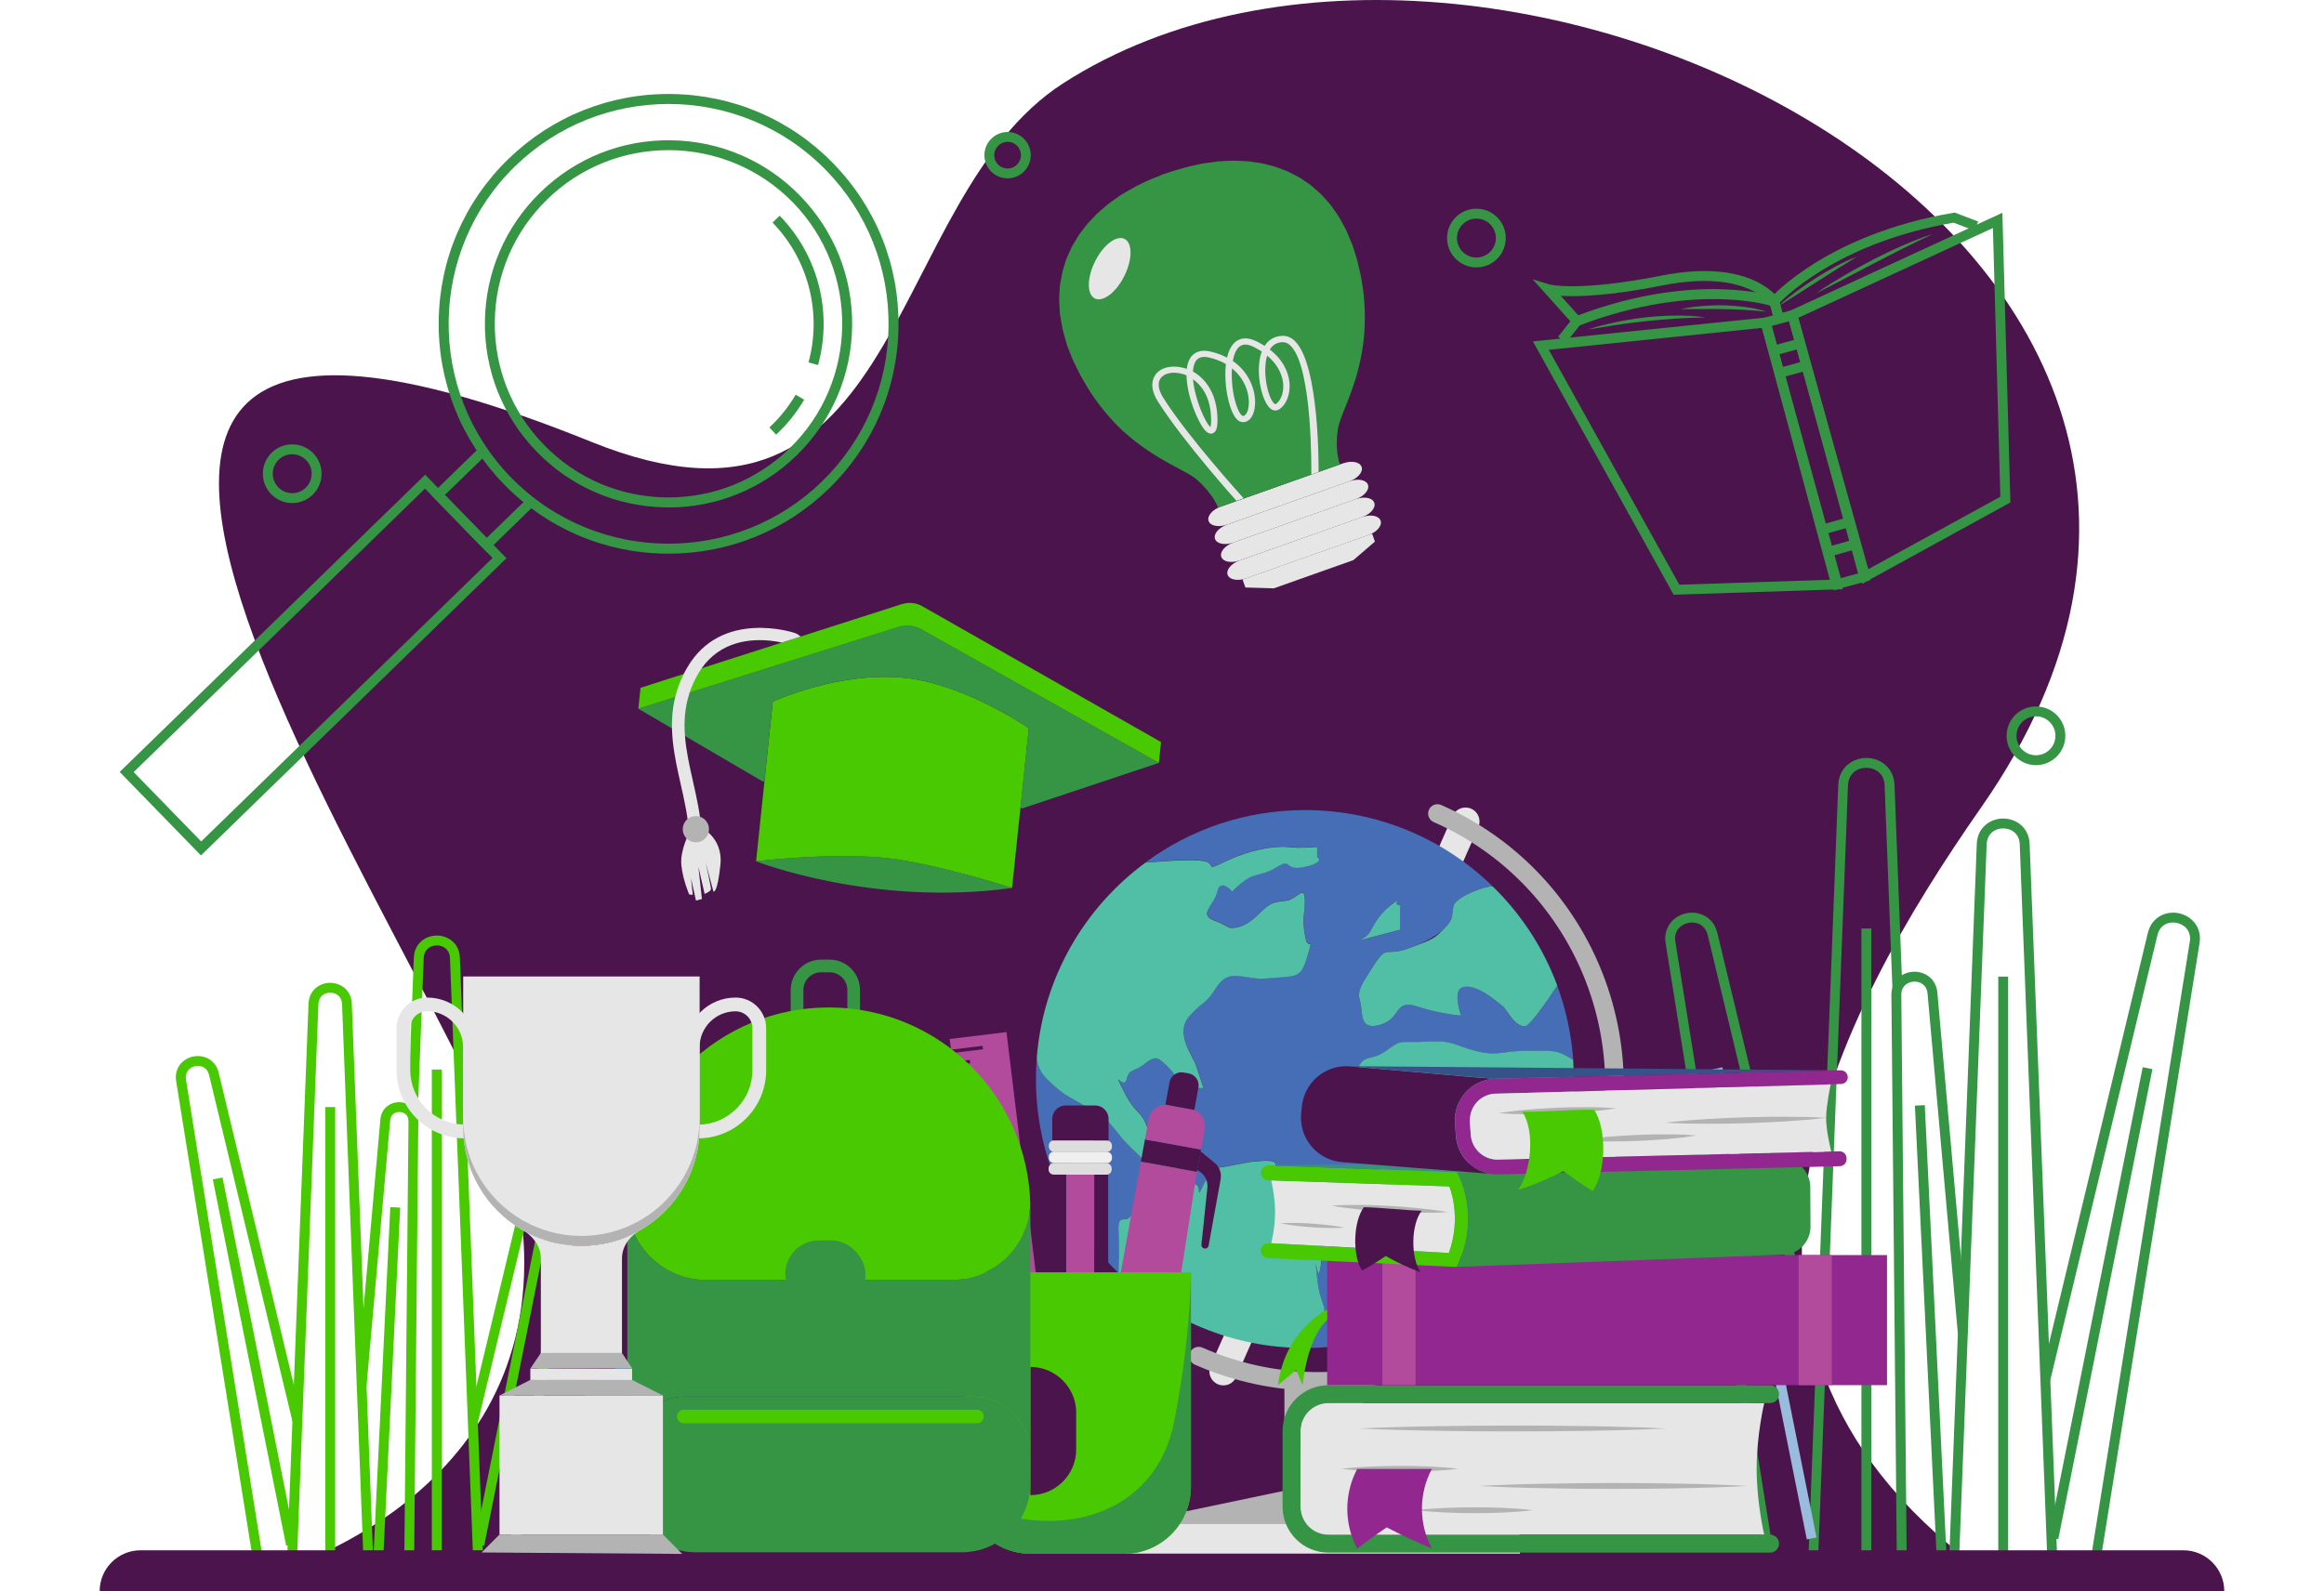 <?xml version="1.0" encoding="UTF-8"?><svg id="a" xmlns="http://www.w3.org/2000/svg" viewBox="0 0 300.79 206"><path d="m37.33,202.84s34.62-10.55,30.12-45.46c-3.21-24.93-92.01-141.02,9.13-100.16,40.87,16.51,37.64-31.43,61.06-46.46,54.76-35.15,169.57,20.99,118.82,93.71-18.75,26.87-40.98,68.13-.61,98.37H37.33Z" fill="#4c144d"/><path d="m191.09,34.62c-2.09,0-3.8-1.7-3.8-3.8s1.7-3.8,3.8-3.8,3.8,1.7,3.8,3.8-1.7,3.8-3.8,3.8Zm0-6.32c-1.39,0-2.52,1.13-2.52,2.52s1.13,2.52,2.52,2.52,2.52-1.13,2.52-2.52-1.13-2.52-2.52-2.52Z" fill="#359545"/><path d="m37.82,65.13c-2.09,0-3.8-1.7-3.8-3.8s1.7-3.8,3.8-3.8,3.8,1.7,3.8,3.8-1.7,3.8-3.8,3.8Zm0-6.32c-1.39,0-2.52,1.13-2.52,2.52s1.13,2.52,2.52,2.52,2.52-1.13,2.52-2.52-1.13-2.52-2.52-2.52Z" fill="#359545"/><path d="m130.41,23.09c-1.66,0-3-1.35-3-3s1.35-3,3-3,3,1.35,3,3-1.35,3-3,3Zm0-4.73c-.95,0-1.73.77-1.73,1.73s.77,1.73,1.73,1.73,1.73-.77,1.73-1.73-.77-1.73-1.73-1.73Z" fill="#359545"/><path d="m263.51,99.06c-2.09,0-3.8-1.7-3.8-3.8s1.7-3.8,3.8-3.8,3.8,1.7,3.8,3.8-1.7,3.8-3.8,3.8Zm0-6.32c-1.39,0-2.52,1.13-2.52,2.52s1.13,2.52,2.52,2.52,2.52-1.13,2.52-2.52-1.13-2.52-2.52-2.52Z" fill="#359545"/><path d="m241.01,75.58l-9.78-35.14,27.93-12.89,1.04,37.5-19.18,10.53Zm-8.26-34.43l9.06,32.54,17.09-9.38-.96-34.79-25.18,11.62Z" fill="#359545"/><path d="m216.62,77l-18.22-32.8,30.6-3.14,9.49,35.22-21.87.72Zm-16.17-31.72l16.9,30.42,19.48-.64-8.79-32.61-27.59,2.84Z" fill="#359545"/><path d="m237.36,76.41l-9.62-35.11,4.7-1.29,9.62,35.11-4.7,1.29Zm-8.05-34.21l8.94,32.65,2.24-.61-8.94-32.65-2.24.61Z" fill="#359545"/><path d="m202.67,44.38l-1-.79,2.02-2.55.16-.06c8.04-3.1,14.66-3.64,18.8-3.54,4.51.11,7.09.95,7.2.99l.32.11.7,2.57-1.23.34-.52-1.89c-.81-.22-3.11-.76-6.57-.83-3.98-.09-10.33.43-18.08,3.39l-1.81,2.28Z" fill="#359545"/><path d="m229.64,41.44l-.7-2.57.22-.26c.07-.09,1.86-2.13,5.69-4.52,3.51-2.19,9.47-5.11,17.97-6.54l.17-.03,3.04,1.16-.46,1.19-2.72-1.04c-14.16,2.43-21.2,9.02-22.51,10.36l.52,1.89-1.23.34Z" fill="#359545"/><path d="m203.61,42l-5.24-5.84,2.19.67s3.65.99,14.5-1.15c11.54-2.28,14.99,2.8,15.13,3.01l-1.07.7s-.79-1.15-2.84-2.01c-1.93-.81-5.39-1.55-10.97-.45-7.11,1.41-11.21,1.5-13.3,1.37l2.56,2.85-.95.85Z" fill="#359545"/><rect x="229.47" y="44.3" width="3.65" height="1.28" transform="translate(-3.65 62.73) rotate(-15.33)" fill="#359545"/><rect x="230.25" y="47.18" width="3.65" height="1.28" transform="translate(-4.39 63.04) rotate(-15.33)" fill="#359545"/><rect x="236.63" y="70.28" width="3.65" height="1.28" transform="translate(-10.3 67.27) rotate(-15.72)" fill="#359545"/><rect x="235.82" y="67.41" width="3.65" height="1.28" transform="translate(-9.55 66.95) rotate(-15.72)" fill="#359545"/><path d="m228.59,40.35c-.93-.11-1.85-.17-2.78-.23-.93-.05-1.85-.08-2.78-.1-.46,0-.93-.02-1.39-.01-.23,0-.46,0-.7,0-.23,0-.46,0-.7,0-.23,0-.46,0-.7,0h-.7c-.47,0-.93.02-1.4.01.46-.09.92-.17,1.38-.24.46-.05.93-.12,1.4-.15.47-.04.93-.07,1.4-.08.23,0,.47-.02.7-.02h.7c.94.02,1.87.09,2.8.21.46.06.93.14,1.39.23.46.1.92.21,1.36.37Z" fill="#359545"/><path d="m220.62,41.1c-1.27.01-2.54.07-3.8.15-1.26.08-2.52.2-3.78.33-.31.03-.63.07-.94.11l-.47.05-.47.06-.94.12c-.31.05-.63.1-.94.14l-.47.07c-.16.02-.31.05-.47.08l-.94.15c-.63.1-1.25.21-1.88.3.3-.1.61-.19.91-.28l.46-.13c.15-.04.31-.09.46-.12.62-.15,1.24-.31,1.86-.43.31-.06.62-.13.94-.19l.94-.16.47-.08.47-.06c.32-.04.63-.08.95-.12,1.27-.14,2.54-.22,3.82-.23,1.27-.01,2.55.03,3.82.22Z" fill="#359545"/><path d="m230.22,39.59c.74-.67,1.53-1.29,2.33-1.89.8-.59,1.63-1.16,2.47-1.7.84-.54,1.71-1.04,2.59-1.52.89-.47,1.79-.9,2.73-1.25l-2.55,1.58-2.52,1.6-2.52,1.61c-.84.54-1.68,1.07-2.54,1.58Z" fill="#359545"/><path d="m235.17,37.89c1.15-.8,2.35-1.53,3.56-2.24.3-.18.6-.35.91-.53.3-.17.61-.35.92-.51.61-.34,1.23-.66,1.85-.99l.94-.47c.31-.16.63-.31.94-.46.63-.3,1.27-.6,1.91-.88,1.29-.56,2.59-1.08,3.93-1.5-1.27.6-2.52,1.21-3.77,1.83-.31.16-.62.32-.94.47-.31.15-.62.32-.93.48-.62.31-1.24.64-1.86.96l-.93.48-.93.49-1.86.97c-1.24.65-2.48,1.29-3.74,1.92Z" fill="#359545"/><path d="m86.54,71.68c-.14,0-.28,0-.41,0-7.95-.11-15.38-3.3-20.92-9-5.54-5.7-8.54-13.21-8.43-21.16.11-7.95,3.3-15.38,9-20.92,5.7-5.54,13.21-8.54,21.16-8.43,7.95.11,15.38,3.3,20.92,9,5.54,5.7,8.54,13.21,8.43,21.16-.11,7.95-3.3,15.38-9,20.92-5.6,5.45-12.95,8.43-20.74,8.43Zm-.01-58.22c-7.16,0-14.33,2.68-19.86,8.06-11.25,10.95-11.5,29.02-.55,40.27,5.57,5.73,12.99,8.6,20.41,8.6,7.16,0,14.33-2.68,19.86-8.06,5.45-5.31,8.51-12.42,8.61-20.02.1-7.61-2.76-14.8-8.07-20.25-5.57-5.73-12.99-8.6-20.41-8.6Z" fill="#359545"/><path d="m86.53,65.69c-.11,0-.22,0-.33,0-6.35-.09-12.28-2.64-16.71-7.19-4.43-4.55-6.82-10.55-6.73-16.9.09-6.35,2.64-12.28,7.19-16.71,4.55-4.43,10.55-6.82,16.9-6.73,6.35.09,12.28,2.64,16.71,7.19,4.43,4.55,6.82,10.55,6.73,16.9-.09,6.35-2.64,12.28-7.19,16.71-4.47,4.35-10.34,6.74-16.57,6.74Zm-.01-46.25c-5.66,0-11.32,2.11-15.68,6.36-4.31,4.19-6.72,9.81-6.8,15.81-.08,6.01,2.18,11.69,6.37,15.99,4.19,4.31,9.81,6.72,15.81,6.8.1,0,.21,0,.31,0,5.89,0,11.45-2.26,15.68-6.37,8.89-8.65,9.08-22.92.43-31.8-4.4-4.52-10.26-6.79-16.12-6.79Z" fill="#359545"/><path d="m100.45,56.27l-.87-.93c1.34-1.25,2.48-2.68,3.4-4.24l1.1.65c-.98,1.67-2.2,3.19-3.63,4.53Z" fill="#359545"/><path d="m105.87,47.26l-1.23-.34c1.76-6.41-.02-13.35-4.65-18.1l.92-.89c2.49,2.55,4.25,5.72,5.1,9.16.83,3.34.78,6.85-.13,10.17Z" fill="#359545"/><polygon points="62.97 71.45 55.78 64.06 62.07 57.94 62.96 58.86 57.58 64.08 62.99 69.64 68.27 64.51 69.16 65.42 62.97 71.45" fill="#359545"/><path d="m26.01,110.75l-10.52-10.81,39.54-38.48,10.52,10.81-39.54,38.48Zm-8.71-10.79l8.74,8.98,37.71-36.7-8.74-8.98-37.71,36.7Z" fill="#359545"/><rect x="42.1" y="143.33" width="1.28" height="59.52" fill="#48c902"/><path d="m47.08,202.87l-2.81-72.88c-.04-1.01-.79-1.47-1.53-1.47s-1.49.45-1.53,1.47l-2.81,72.88-1.28-.05,2.81-72.88c.07-1.77,1.46-2.7,2.8-2.7s2.73.93,2.8,2.7l2.81,72.88-1.28.05Z" fill="#48c902"/><rect x="55.89" y="138.47" width="1.28" height="64.37" fill="#48c902"/><path d="m61.28,202.87l-3.04-78.83c-.04-1.13-.89-1.64-1.7-1.64-.82,0-1.66.51-1.7,1.64l-.79,20.47-1.28-.05.79-20.47c.07-1.88,1.55-2.87,2.98-2.87,0,0,0,0,0,0,1.43,0,2.91.98,2.98,2.87l3.04,78.83-1.28.05Z" fill="#48c902"/><rect x="26.74" y="178.94" width="46.58" height="1.28" transform="translate(-131.75 220.9) rotate(-87.24)" fill="#48c902"/><path d="m53.6,202.85h-1.28s.55-57.69.55-57.69c0-.84-.6-1.17-1.13-1.19-.52-.03-1.16.24-1.24,1.08l-3.06,34.37-1.27-.11,3.06-34.37c.13-1.55,1.39-2.3,2.57-2.24,1.18.06,2.36.93,2.34,2.48l-.55,57.68Z" fill="#48c902"/><rect x="32.29" y="152.09" width="1.28" height="48.36" transform="translate(-33.97 9.9) rotate(-11.32)" fill="#48c902"/><path d="m32.9,202.94l-10.1-62.97c-.28-1.75.9-2.93,2.22-3.19,1.31-.26,2.86.37,3.28,2.09l10.81,44.92-1.24.3-10.81-44.92c-.24-.99-1.07-1.28-1.78-1.14-.72.14-1.37.74-1.21,1.74l10.1,62.97-1.26.2Z" fill="#48c902"/><rect x="42.61" y="175.63" width="48.36" height="1.28" transform="translate(-119.16 207.16) rotate(-78.68)" fill="#48c902"/><path d="m66.82,202.94l-1.26-.2,10.1-62.97c.16-1-.49-1.6-1.21-1.74-.72-.14-1.55.15-1.78,1.14l-10.81,44.92-1.24-.3,10.81-44.92c.41-1.72,1.96-2.36,3.28-2.09,1.31.26,2.5,1.44,2.22,3.19l-10.1,62.97Z" fill="#48c902"/><rect x="258.63" y="126.44" width="1.28" height="76.4" fill="#359545"/><path d="m265.02,202.87l-3.61-93.56c-.05-1.42-1.11-2.06-2.14-2.06s-2.08.64-2.14,2.06l-3.61,93.56-1.28-.05,3.61-93.56c.08-2.16,1.78-3.29,3.42-3.29s3.33,1.13,3.42,3.29l3.61,93.56-1.28.05Z" fill="#359545"/><rect x="240.92" y="120.21" width="1.28" height="82.63" fill="#359545"/><path d="m235.29,202.87l-1.28-.05,3.91-101.19c.09-2.3,1.9-3.5,3.64-3.5,1.74,0,3.55,1.2,3.64,3.5l1.01,26.27-1.28.05-1.01-26.27c-.06-1.57-1.23-2.28-2.37-2.28-1.13,0-2.3.7-2.37,2.28l-3.91,101.19Z" fill="#359545"/><rect x="249.27" y="143.09" width="1.28" height="59.79" transform="translate(-8.03 12.22) rotate(-2.76)" fill="#359545"/><path d="m245.51,202.85l-.71-74.04c-.02-1.88,1.41-2.94,2.84-3,1.42-.07,2.95.84,3.11,2.72l3.93,44.12-1.27.11-3.93-44.12c-.1-1.13-.96-1.59-1.78-1.55-.81.04-1.63.58-1.62,1.72l.71,74.04h-1.28Z" fill="#359545"/><rect x="240.83" y="168.09" width="62.07" height="1.28" transform="translate(53.05 402.18) rotate(-78.68)" fill="#359545"/><path d="m271.72,202.94l-1.26-.2,12.96-80.82c.23-1.4-.69-2.24-1.69-2.44-1.01-.2-2.17.21-2.5,1.6l-13.88,57.66-1.24-.3,13.88-57.66c.51-2.1,2.39-2.87,3.99-2.55,1.6.32,3.05,1.76,2.7,3.89l-12.96,80.82Z" fill="#359545"/><rect x="227.75" y="137.69" width="1.28" height="62.07" transform="translate(-28.68 48.13) rotate(-11.32)" fill="#9bd"/><path d="m228.54,202.94l-12.96-80.82c-.34-2.13,1.1-3.57,2.7-3.89,1.6-.32,3.49.45,3.99,2.55l13.88,57.66-1.24.3-13.88-57.66c-.33-1.38-1.5-1.8-2.5-1.6-1.01.2-1.92,1.03-1.69,2.44l12.96,80.82-1.26.2Z" fill="#359545"/><path d="m287.89,206H12.9c0-2.92,2.37-5.29,5.29-5.29h264.4c2.92,0,5.29,2.37,5.29,5.29h0Z" fill="#4c144d"/><path d="m176.23,60.44c.23.64-.47,1.47-1.55,1.86l-15.87,5.62c-1.09.38-2.15.18-2.38-.46h0c-.23-.64.47-1.47,1.55-1.86l15.87-5.62c1.09-.38,2.15-.18,2.37.46h0Z" fill="#e6e6e6"/><path d="m177.05,62.76c.23.64-.47,1.47-1.55,1.86l-15.87,5.62c-1.09.38-2.15.18-2.37-.46h0c-.23-.64.47-1.47,1.55-1.86l15.87-5.62c1.09-.38,2.15-.18,2.37.46h0Z" fill="#e6e6e6"/><path d="m177.87,65.08c.23.64-.47,1.47-1.55,1.86l-15.87,5.62c-1.09.38-2.15.18-2.38-.46h0c-.23-.64.47-1.47,1.55-1.86l15.87-5.62c1.09-.38,2.15-.18,2.37.46h0Z" fill="#e6e6e6"/><path d="m178.69,67.4c.23.64-.47,1.47-1.55,1.86l-15.87,5.62c-1.09.38-2.15.18-2.38-.46h0c-.23-.64.47-1.47,1.55-1.86l15.87-5.62c1.09-.38,2.15-.18,2.37.46h0Z" fill="#e6e6e6"/><polygon points="169.21 72.06 160.82 75.03 161.19 76.06 164.87 76.17 170.02 74.34 175.16 72.52 177.95 70.12 177.59 69.09 169.21 72.06" fill="#e6e6e6"/><path d="m173.33,60.16s-.78-2.06-.27-4.88c.51-2.83,5.4-10,2.22-21.48-3.12-11.25-12.52-14.73-23.56-10.94h0c-.11.04-.22.08-.34.12-.11.04-.22.08-.34.12h0c-10.97,4.01-16.08,12.64-11.42,23.34,4.75,10.92,13.07,13.42,15.24,15.29,2.17,1.87,2.86,3.96,2.86,3.96l15.6-5.53Z" fill="#359545"/><path d="m151.51,22.24c1.16-.35,2.31-.7,3.5-.93.59-.15,1.19-.21,1.79-.3l.9-.12.91-.05.91-.04c.3,0,.61.02.91.03.61.02,1.22.04,1.82.15.61.08,1.21.17,1.8.34l.89.23c.29.09.57.21.86.31l.86.33.82.42c.27.15.55.28.81.43l.76.52c.52.32.98.73,1.43,1.14.48.38.87.85,1.28,1.31.43.44.76.95,1.11,1.45.37.48.65,1.02.94,1.55.14.27.3.53.43.8l.36.84c.24.56.48,1.12.64,1.69.17.58.38,1.1.51,1.72l.4,1.75.28,1.77c.09.59.11,1.19.17,1.79.07,1.19.07,2.39-.01,3.59-.08,1.19-.26,2.38-.49,3.55-.26,1.16-.55,2.32-.95,3.44-.38,1.13-.81,2.23-1.26,3.33-.22.55-.43,1.09-.59,1.65-.09.29-.13.56-.17.86-.04.29-.09.58-.09.87-.07,1.16.02,2.35.37,3.47l-.15.05c-.39-1.14-.51-2.34-.47-3.53,0-.3.04-.6.07-.89.03-.29.07-.6.15-.89.14-.58.36-1.15.56-1.7.42-1.11.82-2.21,1.17-3.34.36-1.12.62-2.26.86-3.41.2-1.15.35-2.32.4-3.49.05-1.17.03-2.34-.07-3.5-.07-.58-.11-1.16-.2-1.74l-.31-1.72-.43-1.7c-.12-.53-.36-1.11-.53-1.67-.17-.57-.41-1.1-.65-1.62l-.35-.79c-.13-.26-.28-.5-.42-.75-.29-.5-.56-1.01-.92-1.46-.34-.46-.66-.94-1.07-1.34-.39-.42-.76-.86-1.22-1.21-.43-.37-.86-.75-1.35-1.04l-.71-.47c-.25-.14-.51-.26-.76-.39l-.76-.38-.8-.29c-.27-.09-.53-.2-.81-.28l-.83-.2c-.55-.16-1.12-.23-1.69-.29-.56-.09-1.14-.11-1.71-.12-.29,0-.57-.02-.86-.02l-.86.06-.86.06-.85.13c-.57.09-1.14.16-1.7.31-1.13.23-2.23.59-3.34.94l-.61.19-.22-.59h0s.83.4.83.4l-.66.24.4-.84h0s.22.59.22.59l-.61.25c-1.07.44-2.14.88-3.15,1.43-.52.24-1,.56-1.49.85l-.73.45-.69.51-.69.51c-.22.18-.43.37-.64.56-.43.37-.85.75-1.22,1.18-.39.41-.77.82-1.09,1.29l-.5.68c-.16.23-.28.48-.43.72l-.42.72-.33.77c-.11.26-.23.51-.33.77l-.24.8c-.19.53-.27,1.07-.36,1.62-.12.54-.13,1.1-.17,1.66-.06.56,0,1.12.02,1.68,0,.56.11,1.11.2,1.67.05.28.08.56.14.83l.22.82c.14.55.29,1.1.51,1.62.21.52.37,1.1.61,1.58l.74,1.61.82,1.5c.28.5.61.97.91,1.46.64.96,1.34,1.87,2.11,2.73.77.86,1.59,1.68,2.44,2.45.88.75,1.78,1.49,2.75,2.14.96.67,1.96,1.28,2.97,1.9.5.32,1.01.63,1.5,1.02.12.1.24.18.37.31l.31.32c.21.21.42.42.61.67.78.94,1.41,1.97,1.78,3.12l-.16.05c-.47-1.06-1.19-2.03-1.97-2.85-.19-.21-.41-.41-.63-.6l-.33-.29c-.09-.07-.22-.16-.33-.24-.46-.31-.99-.59-1.51-.86-1.04-.55-2.09-1.12-3.11-1.75-1.03-.61-2.01-1.32-2.97-2.05-.46-.38-.93-.77-1.38-1.17-.43-.42-.89-.83-1.29-1.28-.83-.88-1.6-1.82-2.31-2.81-.34-.5-.7-.99-1.01-1.51l-.93-1.59-.79-1.59c-.3-.57-.48-1.13-.72-1.7-.25-.56-.41-1.15-.57-1.75l-.25-.89c-.07-.3-.11-.61-.17-.91-.11-.61-.23-1.22-.24-1.84-.04-.62-.1-1.24-.04-1.87.03-.62.05-1.25.19-1.86.11-.62.22-1.23.43-1.83l.28-.9c.11-.29.25-.57.38-.86l.39-.85.48-.8c.16-.26.31-.54.5-.79l.57-.74c.36-.51.79-.95,1.22-1.39.41-.46.88-.86,1.35-1.25.24-.2.46-.41.71-.59l.75-.53.75-.53.79-.46c.53-.3,1.05-.62,1.6-.87,1.08-.56,2.21-.99,3.34-1.42l-.4.84h0s-.22-.63-.22-.63l.61-.21.68-.23.62-.21-.62.21Z" fill="#359545"/><path d="m160.05,64.86c-.07-.08-6.88-7.66-10.16-12.84-1.19-1.88-.7-3.03-.31-3.55.71-.94,2.2-1.26,3.72-.81.1.03.2.06.3.1.06-.52.2-.99.43-1.37.36-.6,1.12-1.23,2.66-.87.8.19,1.51.45,2.12.78.2-.85.53-1.56,1.04-2,.5-.43,1.39-.8,2.8-.1.38.19.72.38,1.03.58.53-.83,1.31-1.27,2.31-1.3.6-.02,1.15.22,1.63.7,3.14,3.11,3.05,16.35,3.04,16.92l-.94.33c0-.14.21-13.81-2.68-16.67-.32-.32-.66-.47-1.03-.46-.72.02-1.28.34-1.66.95,2.16,1.68,2.52,3.63,2.56,4.49.07,1.41-.46,2.69-1.36,3.26-.35.22-.74.19-1.1-.09-1.17-.91-2-4.79-1.21-7.2.02-.07.05-.13.07-.2-.31-.2-.65-.4-1.03-.59-.82-.41-1.43-.41-1.89-.02-.41.35-.68,1.01-.83,1.83,2.44,1.69,3.1,4.39,2.83,6.1-.18,1.19-.8,1.89-1.6,1.82-.62-.05-1.15-.73-1.57-2.02-.49-1.49-.77-3.67-.55-5.5-.61-.35-1.32-.64-2.16-.84-1.09-.25-1.72.07-1.98,1-.07.25-.11.52-.13.81,1.54.87,2.95,2.66,3.15,5.55.1,1.5-.06,2.23-.56,2.44-.35.14-.71-.01-1.09-.46-.92-1.08-2.29-4.44-2.33-7.03-.2-.09-.37-.15-.5-.18-1.19-.35-2.32-.14-2.83.52-.46.61-.33,1.53.35,2.61,3.24,5.12,10.3,12.88,10.37,12.96l-.9.32Zm-.6-17.17c-.11,1.52.1,3.32.55,4.71.38,1.16.76,1.45.86,1.45.32.02.62-.43.73-1.13.22-1.39-.29-3.55-2.14-5.03Zm4.56-1.65c-.67,2.16.12,5.59.95,6.24.1.08.13.06.15.04.54-.34,1.05-1.25.98-2.52-.04-.72-.33-2.31-2.09-3.76Zm-9.6,3.07c.21,2.51,1.61,5.69,2.26,6.18.05-.16.13-.58.06-1.56-.18-2.56-1.32-3.92-2.32-4.63Z" fill="#e6e6e6"/><path d="m145.55,30.93c-1.05-.52-2.76.78-3.82,2.91-1.06,2.13-1.07,4.28-.03,4.8,1.05.52,2.76-.78,3.82-2.91,1.06-2.13,1.07-4.28.03-4.8Z" fill="#e6e6e6"/><rect x="145.79" y="197.23" width="50.94" height="3.91" fill="#e6e6e6"/><polygon points="171.39 191.92 146.05 197.23 196.72 197.23 171.39 191.92" fill="#b3b3b3"/><rect x="166.24" y="188.27" width="10.3" height="4.45" fill="#fec65e"/><rect x="166.24" y="179.35" width="10.3" height="4.45" fill="#b3b3b3"/><rect x="168.36" y="183.82" width="6.05" height="4.45" fill="#fe875e"/><path d="m161.15,171.17h0c-.92-.4-1.98.01-2.39.93l-2.08,4.72c-.4.92.01,1.98.93,2.39h0c.92.4,1.98-.01,2.39-.93l2.08-4.72c.4-.92-.01-1.98-.93-2.39Z" fill="#e6e6e6"/><path d="m186.87,112.74h0c-.92-.4-1.33-1.47-.93-2.39l2.08-4.72c.4-.92,1.47-1.33,2.39-.93h0c.92.4,1.33,1.47.93,2.39l-2.08,4.72c-.4.92-1.47,1.33-2.39.93Z" fill="#e6e6e6"/><path d="m170.58,180.05c-5.42,0-10.82-1.13-15.93-3.37-.61-.27-.89-.98-.62-1.59s.98-.89,1.59-.62c9.08,4,19.18,4.22,28.44.62,9.25-3.6,16.55-10.58,20.55-19.67,8.26-18.76-.29-40.73-19.05-48.99-.61-.27-.89-.98-.62-1.59s.98-.89,1.59-.62c19.97,8.79,29.07,32.19,20.28,52.17-4.26,9.68-12.03,17.11-21.88,20.94-4.65,1.81-9.51,2.71-14.35,2.71Z" fill="#b3b3b3"/><path d="m144.76,159.29c.1,1.99,0,5.51,0,5.51h0c-6.59-6.34-10.68-15.23-10.68-25.09,0-.96.04-1.9.12-2.84h0c0,.2.05,1.61,1.33,2.84,1.39,1.32,1.98,1.82,2.98,2.37.99.55,3.97,2.33,3.97,2.33,0,0,.6.2,2.29,2.38,1.68,2.19,3.27,2.98,3.67,4.17.4,1.19,1.19,2.28,1.19,2.28,0,0-2.98,4.07-3.57,4.47-.6.39-1.39-.4-1.29,1.58Z" fill="#466eb6"/><path d="m181.39,169.82c.38,2.06,1.28,1.84,1.4,1.8h0c-4.26,1.86-8.97,2.9-13.91,2.9,0,0,1.19-1.72,2.15-3.7.96-1.99-.16-1.39-.56-5.37-.4-3.97,0,0,.25-.6.26-.6.54-2.38,0-3.97-.49-1.46-.09-1.25,0-1.2-.23-.2-3.85-3.43-5.01-5.33-.44-.73-.67-1.09-.77-1.24.05-.38.17-1.57.17-2.37s-2.18-.39-2.77-.39-2.98.6-4.59.79c-1.61.2-2.56,4.17-2.56,2.98s-.99-.79-1.39-.89c-.39-.09-.99-1.29-1.39-2.28-.4-.99-.99-.6-1.79-1.59-.8-.99-1.39-1.39-2.19-3.58-.8-2.18-1.39-1.39-2.98-4.57-1.59-3.17,0,0,.39-1.52.4-1.52.99-.86,2.4-2.05,1.4-1.19,1.97-.4,1.97-.4,0,0,1.39.99,2.19,2.45.79,1.46,3.38,1.13,3.38,1.13l-.6-1.79c-.14-.42-.21-.64-.25-.75l-.03-.1c-.02-.07-.06-.17-.12-.34-.4-1.19-2.78-4.17-.79-6.35,1.98-2.19,1.98-1.39,3.38-3.57,1.39-2.19,2.78-1.59,4.36-1.39,1.59.2,1.2.2,3.78,0,2.58-.2,2.98-.2,3.78-2.98.79-2.78,0,0-.4-2.58-.4-2.58,0-2.18,0-4.39s-.99-.18-2.38,0c-1.39.17-1.79.22-2.58.81-.79.6-1.98,2.19-3.57,2.58-1.59.39-.99,0-3.18-.81s0-1.97.4-3.76c.4-1.79,1.93,0,1.93,0,0,0,.66-.8,1.85-1.59,1.19-.8,1.98-.4,3.97-1.61,1.98-1.21.79.62,3.57,0,2.78-.62,1.59-1.3,1.59-1.3v-1.29s-1.99.23-3.78.03c-1.79-.2-4.97.4-7.74,1.7-2.78,1.3-1.79.89-2.58.31s-5.37-.22-8.12,0c5.77-4.26,12.91-6.77,20.63-6.77,9.49,0,18.1,3.79,24.37,9.95-.45-.38-4.71,1.17-5.11,2.36-.39,1.19.2,1.59-1.19,2.98q-1.39,1.39-4.57,2.58c-3.18,1.19-2.78-.6-4.57,2.19-1.79,2.77-2.19,3.37-1.79,4.76.4,1.39-.2,3.78,2.58,2.98,2.78-.79,1.79-3.38,4.77-2.38,2.98.99,5.71,1.19,5.71,1.19,0,0-1.03-2.98,0-3.57,1.04-.6,2.94.39,4.17,1.39,1.24.99,1.24.8,2.03,1.99.79,1.19,1.59,1.71,2.19,1.54.6-.16,2.78-3.33,2.78-3.33l1.28-1.9c1.12,3.03,1.83,6.27,2.07,9.63h0c-2.15-1.38-2.55-1.18-5.93-1.18s-3.78.78-6.75,0c-2.98-.78-2.78-1.38-6.35-1.18-3.57.2-2.98-.45-5.16,1.17-2.19,1.61-3.38-.04-3.97,3.67-.6,3.7-1.59,3.11,0,6.29,1.59,3.17,1.59,2.58,3.17,5.76,1.59,3.18,2.78.6,2.19,5.16-.6,4.57-.6,5.37-.6,6.16s-.4,3.18-.4,4.17,1.18.36,1.59,2.58Zm-.2-49.44v-3.17c-1.19,0,.6-1.39-1.19,0-1.79,1.39-2.38,2.98-2.78,3.57s-1.33.99-1.33.99l5.3-1.39Z" fill="#466eb6"/><path d="m170.73,164.85c-.25.6-.65-3.38-.25.6.4,3.97,1.52,3.38.56,5.37-.96,1.98-2.15,3.7-2.15,3.7-9.38,0-17.87-3.7-24.13-9.71h0s.1-3.52,0-5.51c-.09-1.98.7-1.19,1.29-1.58.6-.4,3.57-4.47,3.57-4.47,0,0-.79-1.09-1.19-2.28-.4-1.19-1.99-1.99-3.67-4.17-1.68-2.19-2.29-2.38-2.29-2.38,0,0-2.98-1.79-3.97-2.33-.99-.55-1.59-1.04-2.98-2.37-1.28-1.23-1.33-2.63-1.33-2.84h0c.83-10.34,6.18-19.4,14.07-25.2,2.76-.22,7.33-.57,8.12,0s-.2.99,2.58-.31c2.77-1.3,5.95-1.9,7.74-1.7,1.79.2,3.78-.03,3.78-.03v1.29s1.19.68-1.59,1.3c-2.78.62-1.59-1.21-3.57,0-1.99,1.21-2.78.81-3.97,1.61-1.19.79-1.85,1.59-1.85,1.59,0,0-1.53-1.79-1.93,0-.4,1.79-2.58,2.95-.4,3.76s1.59,1.2,3.18.81c1.59-.4,2.78-1.99,3.57-2.58.8-.6,1.19-.64,2.58-.81,1.39-.18,2.38-2.21,2.38,0s-.4,1.81,0,4.39c.4,2.58,1.19-.2.4,2.58-.8,2.78-1.19,2.78-3.78,2.98-2.58.2-2.19.2-3.78,0-1.58-.2-2.98-.79-4.36,1.39-1.39,2.19-1.39,1.39-3.38,3.57-1.99,2.19.39,5.16.79,6.35.05.17.09.27.12.34l.03.1c.04.11.11.34.25.75l.6,1.79s-2.58.33-3.38-1.13c-.8-1.46-2.19-2.45-2.19-2.45,0,0-.56-.79-1.97.4-1.41,1.19-2.01.53-2.4,2.05-.39,1.52-1.98-1.65-.39,1.52,1.58,3.18,2.18,2.39,2.98,4.57.79,2.19,1.39,2.58,2.19,3.58.79.99,1.39.6,1.79,1.59.4.99.99,2.19,1.39,2.28.4.1,1.39-.3,1.39.89s.95-2.78,2.56-2.98c1.61-.2,3.99-.79,4.59-.79s2.77-.4,2.77.39-.13,1.98-.17,2.37c-.05-.08-.08-.1-.09-.09,0,.03.06.17.06.21,0,0,.02-.05.02-.12.1.15.33.51.77,1.24,1.16,1.9,4.79,5.12,5.01,5.33-.08-.05-.49-.26,0,1.2.54,1.59.26,3.38,0,3.97Z" fill="#50bfa5"/><path d="m182.8,171.62c-.12.04-1.02.26-1.4-1.8-.41-2.22-1.59-1.59-1.59-2.58s.4-3.38.4-4.17,0-1.59.6-6.16c.6-4.57-.6-1.98-2.19-5.16-1.58-3.18-1.58-2.58-3.17-5.76-1.59-3.18-.6-2.58,0-6.29.6-3.7,1.79-2.05,3.97-3.67,2.19-1.61,1.59-.97,5.16-1.17,3.57-.2,3.38.4,6.35,1.18,2.98.78,3.38,0,6.75,0s3.78-.2,5.93,1.18h0c.05.81.09,1.63.09,2.46,0,14.29-8.6,26.56-20.9,31.92h0Z" fill="#50bfa5"/><path d="m180.01,117.2c1.79-1.39,0,0,1.19,0v3.17l-5.3,1.39s.93-.4,1.33-.99.99-2.19,2.78-3.57Z" fill="#50bfa5"/><path d="m201.55,127.61h0s-1.28,1.9-1.28,1.9c0,0-2.19,3.17-2.78,3.33-.6.16-1.39-.35-2.19-1.54-.79-1.19-.79-.99-2.03-1.99-1.24-.99-3.13-1.98-4.17-1.39-1.03.6,0,3.57,0,3.57,0,0-2.73-.2-5.71-1.19-2.98-.99-1.99,1.59-4.77,2.38-2.78.8-2.18-1.59-2.58-2.98-.4-1.39,0-1.99,1.79-4.76,1.79-2.78,1.39-.99,4.57-2.19s3.18-1.19,4.57-2.58c1.39-1.39.8-1.79,1.19-2.98.4-1.18,4.66-2.74,5.11-2.36,0,0,0,0,0,0,3.63,3.56,6.48,7.9,8.28,12.76Z" fill="#50bfa5"/><path d="m131,114.96c-18.08,2.48-33.14-3.45-33.14-3.45,0,0,9.61-1.18,16.79-.43,6.37.66,16.34,3.88,16.34,3.88Z" fill="#359545"/><path d="m132.07,104.62l-1.08,10.34s-9.98-3.22-16.34-3.88c-7.19-.75-16.79.43-16.79.43l1.08-10.34,1.08-10.34s8.58-3.95,17.07-3.07c7.87.82,16.07,6.52,16.07,6.52l-1.08,10.34Z" fill="#48c902"/><path d="m149.99,98.77l-17.64,5.88-.28-.03,1.08-10.34s-8.19-5.7-16.07-6.52c-8.49-.88-17.07,3.07-17.07,3.07l-1.08,10.34-.27-.03-16.05-9.39,35.2-11.08,32.17,18.09Z" fill="#359545"/><path d="m116.76,78.2l-33.86,10.85-.28,2.7,33.86-10.65c.86-.27,1.79-.17,2.57.27l30.94,17.4.28-2.7-30.91-17.59c-.79-.45-1.74-.55-2.6-.27Z" fill="#48c902"/><path d="m89.26,107.71s-1.28,2.36-1.07,4.32,1.01,3.77,1.01,3.77l.47.05-.24-2.17.65,2.91.77-.2-.46-4.17.81,3.51s.8-.33.82-.61-.69-3.46-.69-3.46l1.01,3.77s.51.33.9-3.44c.39-3.77-2.8-5-2.8-5l-1.18.71Z" fill="#e6e6e6"/><path d="m103.63,82.41l-2.43.78c-.41-.09-.92-.18-1.49-.24-2.57-.27-6.41.05-8.89,3.56-.17.25-.34.51-.5.79-.46.79-.8,1.58-1.06,2.36-1.29,3.86-.45,7.59.43,11.5.48,2.13.97,4.33,1.11,6.57.03.45-.32.84-.77.86-.05,0-.09,0-.13,0-.39-.04-.7-.36-.73-.76-.12-2.11-.6-4.24-1.07-6.31-.82-3.64-1.66-7.38-.71-11.28.24-.99.6-1.98,1.11-2.99.13-.26.26-.51.41-.76,4.42-7.73,13.89-4.57,13.99-4.53.25.09.5.26.73.45Z" fill="#e6e6e6"/><path d="m91.34,106.23c.62.7.55,1.78-.15,2.4-.7.62-1.78.55-2.4-.15-.62-.7-.55-1.78.15-2.4.7-.62,1.78-.55,2.4.15Z" fill="#b3b3b3"/><rect x="136.19" y="152.07" width="1.81" height="12.91" fill="#4c144d"/><polygon points="143.21 152.07 143.43 152.07 143.43 164.98 141.62 164.98 141.62 152.07 143.21 152.07" fill="#4c144d"/><rect x="138" y="152.07" width="3.62" height="12.91" fill="#b24b9c"/><path d="m143.22,150.6c.37,0,.66.29.66.66v.16c0,.37-.3.66-.66.66h-3.42s-3.43-.01-3.43-.01c-.36,0-.66-.3-.65-.66v-.16c0-.35.28-.65.64-.66.02,0,.03,0,.05,0h3.39s3.43.01,3.43.01Z" fill="#ddd"/><path d="m143.3,149.13c.34.01.62.31.62.65v.16c0,.36-.3.66-.66.65h-3.46s-3.42-.02-3.42-.02h-.02c-.34-.02-.61-.31-.61-.65v-.16c0-.35.26-.63.61-.66.02,0,.04,0,.05,0h6.85s.02.01.04.01Z" fill="#efefef"/><path d="m143.92,148.48c0,.35-.29.64-.62.65-.01,0-.02,0-.04,0l-6.85-.02s-.04,0-.05,0c-.34-.02-.61-.31-.61-.66v-.16c0-.36.3-.65.66-.65h6.85s.02.01.02.01c.35.02.63.31.64.66v.16Z" fill="#ddd"/><path d="m143.48,144.89v2.76h-.22s-6.85-.01-6.85-.01h-.22s0-2.77,0-2.77c0-.97.79-1.76,1.76-1.75h3.78c.97,0,1.76.79,1.75,1.77Z" fill="#4c144d"/><path d="m157.99,152.65l-1.56,8.61c-.04.26-.29.43-.55.38-.24-.04-.41-.26-.38-.51l.77-7.36c.08-.81-.29-1.62-.98-2.07l-.34-.22.44-2.42,1.82,1.49c.62.51.92,1.32.77,2.11Z" fill="#4c144d"/><polygon points="147.66 150.39 154.91 151.71 152.07 169.94 144.37 168.54 147.66 150.39" fill="#b24b9c"/><polygon points="154.96 151.48 154.91 151.71 147.66 150.39 148.19 147.51 155.44 148.83 155.4 149.06 154.96 151.48" fill="#4c144d"/><path d="m154.58,143.7c.95.4,1.54,1.43,1.34,2.49l-.48,2.64-7.25-1.32.48-2.64c.19-1.08,1.12-1.83,2.17-1.86l3.74.69Z" fill="#b24b9c"/><path d="m150.84,143.01l.53-2.9c.16-.85.96-1.41,1.82-1.26l.66.12c.85.16,1.41.96,1.26,1.82l-.53,2.91-3.74-.69Z" fill="#4c144d"/><rect x="124.92" y="133.95" width="7.4" height="33.76" transform="translate(-17.27 16.64) rotate(-6.94)" fill="#b24b9c"/><rect x="123.06" y="135.65" width="4.15" height=".45" transform="translate(-15.52 16.14) rotate(-6.95)" fill="#4c144d"/><rect x="123.26" y="137.35" width="2.3" height=".45" transform="translate(-15.73 16.07) rotate(-6.95)" fill="#4c144d"/><rect x="123.44" y="138.84" width="2.3" height=".45" transform="translate(-15.91 16.1) rotate(-6.95)" fill="#13375b"/><rect x="123.63" y="140.33" width="2.3" height=".45" transform="translate(-15.95 15.97) rotate(-6.88)" fill="#13375b"/><rect x="123.81" y="141.82" width="2.3" height=".45" transform="translate(-16.27 16.16) rotate(-6.95)" fill="#13375b"/><rect x="123.98" y="143.2" width="4.15" height=".45" transform="translate(-16.43 16.31) rotate(-6.95)" fill="#13375b"/><rect x="124.17" y="144.8" width="2.3" height=".45" transform="translate(-16.63 16.23) rotate(-6.95)" fill="#13375b"/><rect x="124.35" y="146.3" width="2.3" height=".45" transform="translate(-16.81 16.26) rotate(-6.95)" fill="#13375b"/><rect x="124.53" y="147.79" width="2.3" height=".45" transform="translate(-16.98 16.29) rotate(-6.95)" fill="#13375b"/><rect x="124.71" y="149.28" width="2.3" height=".45" transform="translate(-17.01 16.16) rotate(-6.88)" fill="#13375b"/><rect x="124.89" y="150.66" width="4.15" height=".45" transform="translate(-17.32 16.47) rotate(-6.95)" fill="#13375b"/><rect x="125.08" y="152.26" width="2.3" height=".45" transform="translate(-17.52 16.39) rotate(-6.95)" fill="#13375b"/><rect x="125.26" y="153.75" width="2.3" height=".45" transform="translate(-17.7 16.43) rotate(-6.95)" fill="#13375b"/><rect x="125.44" y="155.24" width="2.3" height=".45" transform="translate(-17.88 16.46) rotate(-6.95)" fill="#13375b"/><rect x="125.62" y="156.73" width="2.3" height=".45" transform="translate(-18.06 16.49) rotate(-6.95)" fill="#13375b"/><rect x="125.79" y="158.11" width="4.15" height=".45" transform="translate(-18.22 16.63) rotate(-6.95)" fill="#13375b"/><rect x="125.98" y="159.71" width="2.3" height=".45" transform="translate(-18.42 16.56) rotate(-6.95)" fill="#13375b"/><rect x="126.16" y="161.2" width="2.3" height=".45" transform="translate(-18.6 16.59) rotate(-6.95)" fill="#13375b"/><rect x="126.35" y="162.69" width="2.3" height=".45" transform="translate(-18.78 16.62) rotate(-6.95)" fill="#13375b"/><rect x="126.53" y="164.18" width="2.3" height=".45" transform="translate(-18.95 16.66) rotate(-6.95)" fill="#13375b"/><rect x="126.7" y="165.56" width="4.15" height=".45" transform="translate(-19.11 16.8) rotate(-6.95)" fill="#13375b"/><path d="m154.14,164.71v27.8c0,4.78-3.88,8.66-8.66,8.66h-12.06c-4.11,0-7.55-2.86-8.43-6.7h0c-.14-.63-.22-1.28-.22-1.95v-27.8h29.37Z" fill="#48c902"/><path d="m154.14,164.71v27.8c0,4.78-3.88,8.66-8.66,8.66h-12.06c-4.11,0-7.55-2.86-8.43-6.7,12.38,5.53,24.6,1.46,26.95-10.3,1.96-9.82,2.17-17.25,2.19-19.45Z" fill="#359545"/><path d="m171.94,181.65h56.4s-.98,4.08-.98,8.52.98,8.52.98,8.52h-56.4c-2,0-3.62-1.62-3.62-3.62v-9.79c0-2,1.62-3.63,3.62-3.63Z" fill="#e6e6e6"/><path d="m229.1,179.33c.64,0,1.16.52,1.16,1.16,0,.32-.13.61-.34.82-.21.21-.5.34-.82.34h-57.16c-2,0-3.62,1.62-3.62,3.63v9.79c0,2,1.62,3.62,3.62,3.62h57.16c.64,0,1.16.52,1.16,1.16,0,.32-.13.61-.34.82-.21.21-.5.34-.82.34h-57.16c-3.28,0-5.94-2.66-5.94-5.94v-9.79c0-3.28,2.66-5.94,5.94-5.94h57.16Z" fill="#359545"/><path d="m175.66,184.95c3.34-.15,6.68-.25,10.02-.3,3.34-.06,6.68-.08,10.02-.09,3.34,0,6.68.02,10.02.08,3.34.05,6.68.15,10.02.3-3.34.15-6.68.25-10.02.3-3.34.06-6.68.08-10.02.08-3.34,0-6.68-.02-10.02-.09-3.34-.05-6.68-.15-10.02-.3Z" fill="#b3b3b3"/><path d="m173.57,190.17c1.26-.16,2.52-.24,3.79-.3,1.26-.06,2.52-.08,3.79-.09,1.26,0,2.52.02,3.79.08,1.26.06,2.52.14,3.79.3-1.26.16-2.52.24-3.79.3-1.26.06-2.52.08-3.79.08-1.26,0-2.52-.02-3.79-.09-1.26-.06-2.52-.14-3.79-.3Z" fill="#b3b3b3"/><path d="m183.23,195.53c1.26-.16,2.52-.24,3.79-.3,1.26-.06,2.52-.08,3.79-.09,1.26,0,2.52.02,3.79.08,1.26.06,2.52.14,3.79.3-1.26.16-2.52.24-3.79.3-1.26.06-2.52.08-3.79.08-1.26,0-2.52-.02-3.79-.09-1.26-.06-2.52-.14-3.79-.3Z" fill="#b3b3b3"/><path d="m191.2,192.39c2.92-.15,5.83-.25,8.75-.3,2.92-.06,5.83-.08,8.75-.09,2.92,0,5.83.02,8.75.08,2.92.05,5.83.15,8.75.3-2.92.15-5.83.25-8.75.3-2.92.06-5.83.08-8.75.08-2.92,0-5.83-.02-8.75-.09-2.92-.05-5.83-.15-8.75-.3Z" fill="#b3b3b3"/><path d="m185.32,200.49c-1.71-3.23-1.71-7.09,0-10.31h-9.66c-1.71,3.23-1.71,7.09,0,10.31,1.15-.88,2.42-1.8,3.82-2.75,1.82.95,3.77,1.87,5.85,2.75Z" fill="#92278f"/><rect x="171.77" y="162.49" width="72.46" height="16.84" fill="#92278f"/><rect x="178.92" y="162.49" width="4.29" height="16.84" fill="#b24b9c"/><rect x="232.79" y="162.49" width="4.29" height="16.84" fill="#b24b9c"/><path d="m171.77,169.54s-5.48,2.64-6.36,9.79l2.35-1.96.83,1.96s.54-6.07,3.18-8.42v-1.37Z" fill="#48c902"/><path d="m109.67,132.76v-4.59c0-1.26-1.03-2.29-2.29-2.29h-1.11c-1.26,0-2.29,1.03-2.29,2.29v4.59h-1.64v-4.59c0-2.16,1.77-3.93,3.93-3.93h1.11c2.16,0,3.93,1.77,3.93,3.93v4.59h-1.64Z" fill="#359545"/><path d="m139.29,182.89v4.75c0,3.27-2.65,5.93-5.93,5.93v-16.6c1.64,0,3.12.67,4.19,1.74s1.74,2.55,1.74,4.19Z" fill="#4c144d"/><path d="m81.19,192.08v1.48c-3.27,0-5.93-2.65-5.93-5.93v-4.74c0-1.64.67-3.12,1.74-4.2,1.07-1.07,2.55-1.74,4.19-1.74v15.12Z" fill="#466eb6"/><path d="m133.36,188.23v3.85c0,4.91-3.98,8.89-8.89,8.89h-34.39c-4.91,0-8.89-3.98-8.89-8.89v-3.85c0-4.09,3.32-7.41,7.41-7.41h37.35c4.09,0,7.41,3.31,7.41,7.41Z" fill="#359545"/><path d="m133.36,176.96v11.27c0-4.09-3.31-7.41-7.41-7.41h-37.35c-4.09,0-7.41,3.31-7.41,7.41v-31.72c0-.22,0-.45,0-.67.19,5.48,4.69,9.86,10.23,9.86h31.72c5.52,0,10.03-4.38,10.22-9.86,0,.22,0,.45,0,.67v20.45Z" fill="#359545"/><path d="m133.35,155.81v.04c-.19,5.48-4.69,9.86-10.22,9.86h-31.72c-5.53,0-10.03-4.38-10.23-9.86v-.04c.38-14.08,11.91-25.38,26.08-25.38,7.2,0,13.73,2.92,18.45,7.64,4.56,4.56,7.45,10.82,7.64,17.74Z" fill="#48c902"/><rect x="101.64" y="160.59" width="10.38" height="8.67" rx="4.34" ry="4.34" fill="#359545"/><path d="m126.44,184.27h-37.94c-.48,0-.88-.39-.88-.88s.39-.88.88-.88h37.94c.48,0,.88.39.88.88s-.39.88-.88.88Z" fill="#48c902"/><path d="m187.58,153.6s1.66,3.87-.06,8.61l-6.55-.36-16.44-.9h0s.5-1.88.5-4.07c0-2.02-.5-4.07-.5-4.07h0s16.2.55,16.2.55l6.85.24Z" fill="#e6e6e6"/><path d="m164.19,160.94l.34.02,16.44.9,6.55.36c1.73-4.75.06-8.61.06-8.61l-6.85-.24-16.2-.55h-.39c-.52-.03-.93-.46-.93-.98s.43-.96.96-.96h.04l24.34.9s3.21,5.34,0,12.25l-24.45-1.15c-.53-.03-.93-.47-.92-1,.02-.52.45-.93.97-.93h.04Z" fill="#48c902"/><polygon points="164.21 150.88 230.9 150.03 230.53 150.05 188.55 151.78 164.21 150.88" fill="#3c8f7c"/><path d="m189.36,151.74l41.17-1.69c2.05-.08,3.76,1.56,3.77,3.61l.03,5.13c.01,1.96-1.53,3.58-3.49,3.65l-42.29,1.58c3.21-6.91,0-12.25,0-12.25l.81-.03Z" fill="#359545"/><path d="m187.46,156.92c-1.27.09-2.54.1-3.8.09-1.27,0-2.53-.06-3.79-.12-1.26-.08-2.52-.16-3.78-.29-1.26-.13-2.52-.28-3.77-.51,1.27-.09,2.54-.1,3.8-.09,1.27,0,2.53.06,3.79.13,1.26.08,2.52.16,3.78.3,1.26.13,2.52.28,3.77.51Z" fill="#b3b3b3"/><path d="m174.03,158.94c-1.41.09-2.8.04-4.2-.05-1.39-.1-2.79-.24-4.17-.52,1.41-.09,2.8-.04,4.2.05,1.39.1,2.79.24,4.17.52Z" fill="#b3b3b3"/><path d="m176.29,164.48c-1.28-1.89-1.15-6.38.24-8.19,2.52.07,4.95.38,7.47.46-1.39,1.81-1.43,6.06-.14,7.96-1.57-.56-3.09-1.29-4.51-2.1-1.1.74-2.11,1.39-3.06,1.88Z" fill="#4c144d"/><polygon points="85.8 198.67 88.3 201.18 62.33 200.99 64.65 198.67 85.8 198.67" fill="#b3b3b3"/><rect x="64.65" y="180.67" width="21.15" height="18" fill="#e6e6e6"/><polygon points="85.8 180.67 64.65 180.67 68.64 178.65 81.8 178.65 85.8 180.67" fill="#b3b3b3"/><rect x="68.64" y="177.19" width="13.17" height="1.47" fill="#e6e6e6"/><polygon points="80.5 175.17 81.8 177.13 68.64 177.19 70 175.17 80.5 175.17" fill="#b3b3b3"/><path d="m82.62,159.4c-.71.46-2.12,1.62-2.12,3.56v12.21h-10.5v-12.21c0-1.94-1.41-3.1-2.11-3.56,2.18,1.2,4.69,1.89,7.37,1.89s5.18-.68,7.37-1.89Z" fill="#e6e6e6"/><path d="m61.72,145.99v1.39h-1.56c-4.88,0-8.83-3.95-8.83-8.83v-5.44c0-1.09.44-2.08,1.16-2.8.71-.71,1.7-1.16,2.8-1.16,3.55,0,6.43,2.88,6.43,6.43v10.4Zm-1.78-.39v-10.02c0-2.57-2.09-4.66-4.66-4.66-1.2,0-2.18.98-2.18,2.18v5.44c0,3.82,3.05,6.94,6.84,7.05Z" fill="#e6e6e6"/><path d="m99.16,133.11v5.44c0,4.88-3.95,8.83-8.83,8.83h-1.56v-11.8c0-3.55,2.88-6.43,6.43-6.43,1.09,0,2.08.44,2.8,1.16.71.71,1.16,1.7,1.16,2.8Zm-1.78,5.44v-5.44c0-1.2-.98-2.18-2.18-2.18-2.57,0-4.66,2.09-4.66,4.66v10.02c3.79-.12,6.84-3.24,6.84-7.05Z" fill="#e6e6e6"/><path d="m90.55,126.42v19.57c0,5.62-3.03,10.53-7.54,13.19,0,0,0,0,0,0-.03.01-.16.08-.35.2-.01,0-.02.01-.04.02-2.18,1.2-4.69,1.89-7.37,1.89s-5.18-.68-7.37-1.89c-.01,0-.02-.01-.04-.02-.19-.12-.32-.19-.35-.2,0,0,0,0,0,0-4.52-2.66-7.54-7.57-7.54-13.19v-19.57h30.6Z" fill="#e6e6e6"/><path d="m90.55,144.71v1.27c0,5.62-3.03,10.53-7.54,13.19,0,0,0,0,0,0-.03.01-.16.08-.35.2-.01,0-.02.01-.04.02-2.18,1.2-4.69,1.89-7.37,1.89s-5.18-.68-7.37-1.89c-.01,0-.02-.01-.04-.02-.19-.12-.32-.19-.35-.2,0,0,0,0,0,0-4.52-2.66-7.54-7.57-7.54-13.19v-1.27c0,5.62,3.03,10.53,7.54,13.19,0,0,0,0,0,0,.03.01.16.08.35.2.01,0,.02.01.04.02,2.18,1.2,4.69,1.89,7.37,1.89s5.18-.68,7.37-1.89c.01,0,.02-.01.04-.02.19-.12.32-.19.35-.2,0,0,0,0,0,0,4.51-2.66,7.54-7.57,7.54-13.19Z" fill="#b3b3b3"/><path d="m192.1,139.56l1.19.11c-2.97.22-5.19,2.79-4.98,5.76l.12,1.64c.18,2.47,2.01,4.44,4.34,4.89l-19.16-1.51c-3.19-.3-5.52-3.15-5.2-6.34l.09-.88c.32-3.15,3.1-5.45,6.25-5.17h0s17.34,1.52,17.34,1.52Z" fill="#4c144d"/><polygon points="238.22 138.58 193.29 139.67 192.1 139.56 174.76 138.05 174.75 138.05 174.55 138.03 238.22 138.58" fill="#355389"/><path d="m236.94,140.39l-43.55,1.21c-.98.08-1.87.57-2.47,1.37-.52.7-.73,1.57-.67,2.44l.11,1.52c.13,1.77,1.62,3.18,3.38,3.2.1,0,.2,0,.31-.01h.05s42.91-1.04,42.91-1.04l1.07-.03c.5-.01.91.4.91.9v.16c0,.48-.39.86-.86.87l-43.92,1.06c-.49.04-.97,0-1.42-.09-2.33-.45-4.16-2.41-4.34-4.89l-.12-1.64c-.22-2.97,2.01-5.54,4.98-5.76l44.93-1.09c.5-.01.91.4.91.9,0,.48-.38.86-.86.87l-1.34.04Z" fill="#92278f"/><path d="m237.01,149.08l-42.91,1.04h-.05c-.1,0-.2.02-.31.01-1.77-.03-3.25-1.43-3.38-3.2l-.11-1.52c-.06-.87.15-1.75.67-2.44.6-.8,1.49-1.29,2.47-1.37l43.55-1.21c-.02.08-.56,2.67-.59,4.33-.02,1.66.66,4.35.66,4.35Z" fill="#e6e6e6"/><path d="m194.02,144.11c1.26-.21,2.52-.35,3.78-.46,1.26-.11,2.52-.18,3.79-.24,1.26-.05,2.53-.08,3.79-.07,1.27,0,2.53.04,3.8.15-1.26.21-2.52.35-3.78.46-1.26.11-2.52.18-3.79.24-1.26.04-2.53.08-3.79.07-1.27,0-2.53-.04-3.8-.14Z" fill="#b3b3b3"/><path d="m204.41,147.63c1.26-.21,2.52-.35,3.78-.46,1.26-.11,2.52-.18,3.79-.24,1.26-.05,2.53-.08,3.79-.07,1.27,0,2.53.04,3.8.15-1.26.21-2.52.35-3.78.46-1.26.11-2.52.18-3.79.24-1.26.04-2.53.08-3.79.07-1.27,0-2.53-.04-3.8-.14Z" fill="#b3b3b3"/><path d="m206.14,154.18c1.74-2.34,1.84-8.12.17-10.51-3.22-.05-6.08.3-9.3.25,1.67,2.39,1.21,7.78-.53,10.12,2.03-.63,4.01-1.47,5.87-2.43,1.37,1.01,2.61,1.9,3.79,2.57Z" fill="#48c902"/><path d="m215.54,145.35c1.73-.21,3.46-.35,5.19-.46,1.73-.11,3.47-.18,5.2-.24,1.73-.05,3.47-.08,5.21-.07,1.74,0,3.47.04,5.21.14-1.73.21-3.46.35-5.19.46-1.73.11-3.47.18-5.2.24-1.73.04-3.47.08-5.21.07-1.74,0-3.47-.04-5.21-.14Z" fill="#b3b3b3"/></svg>